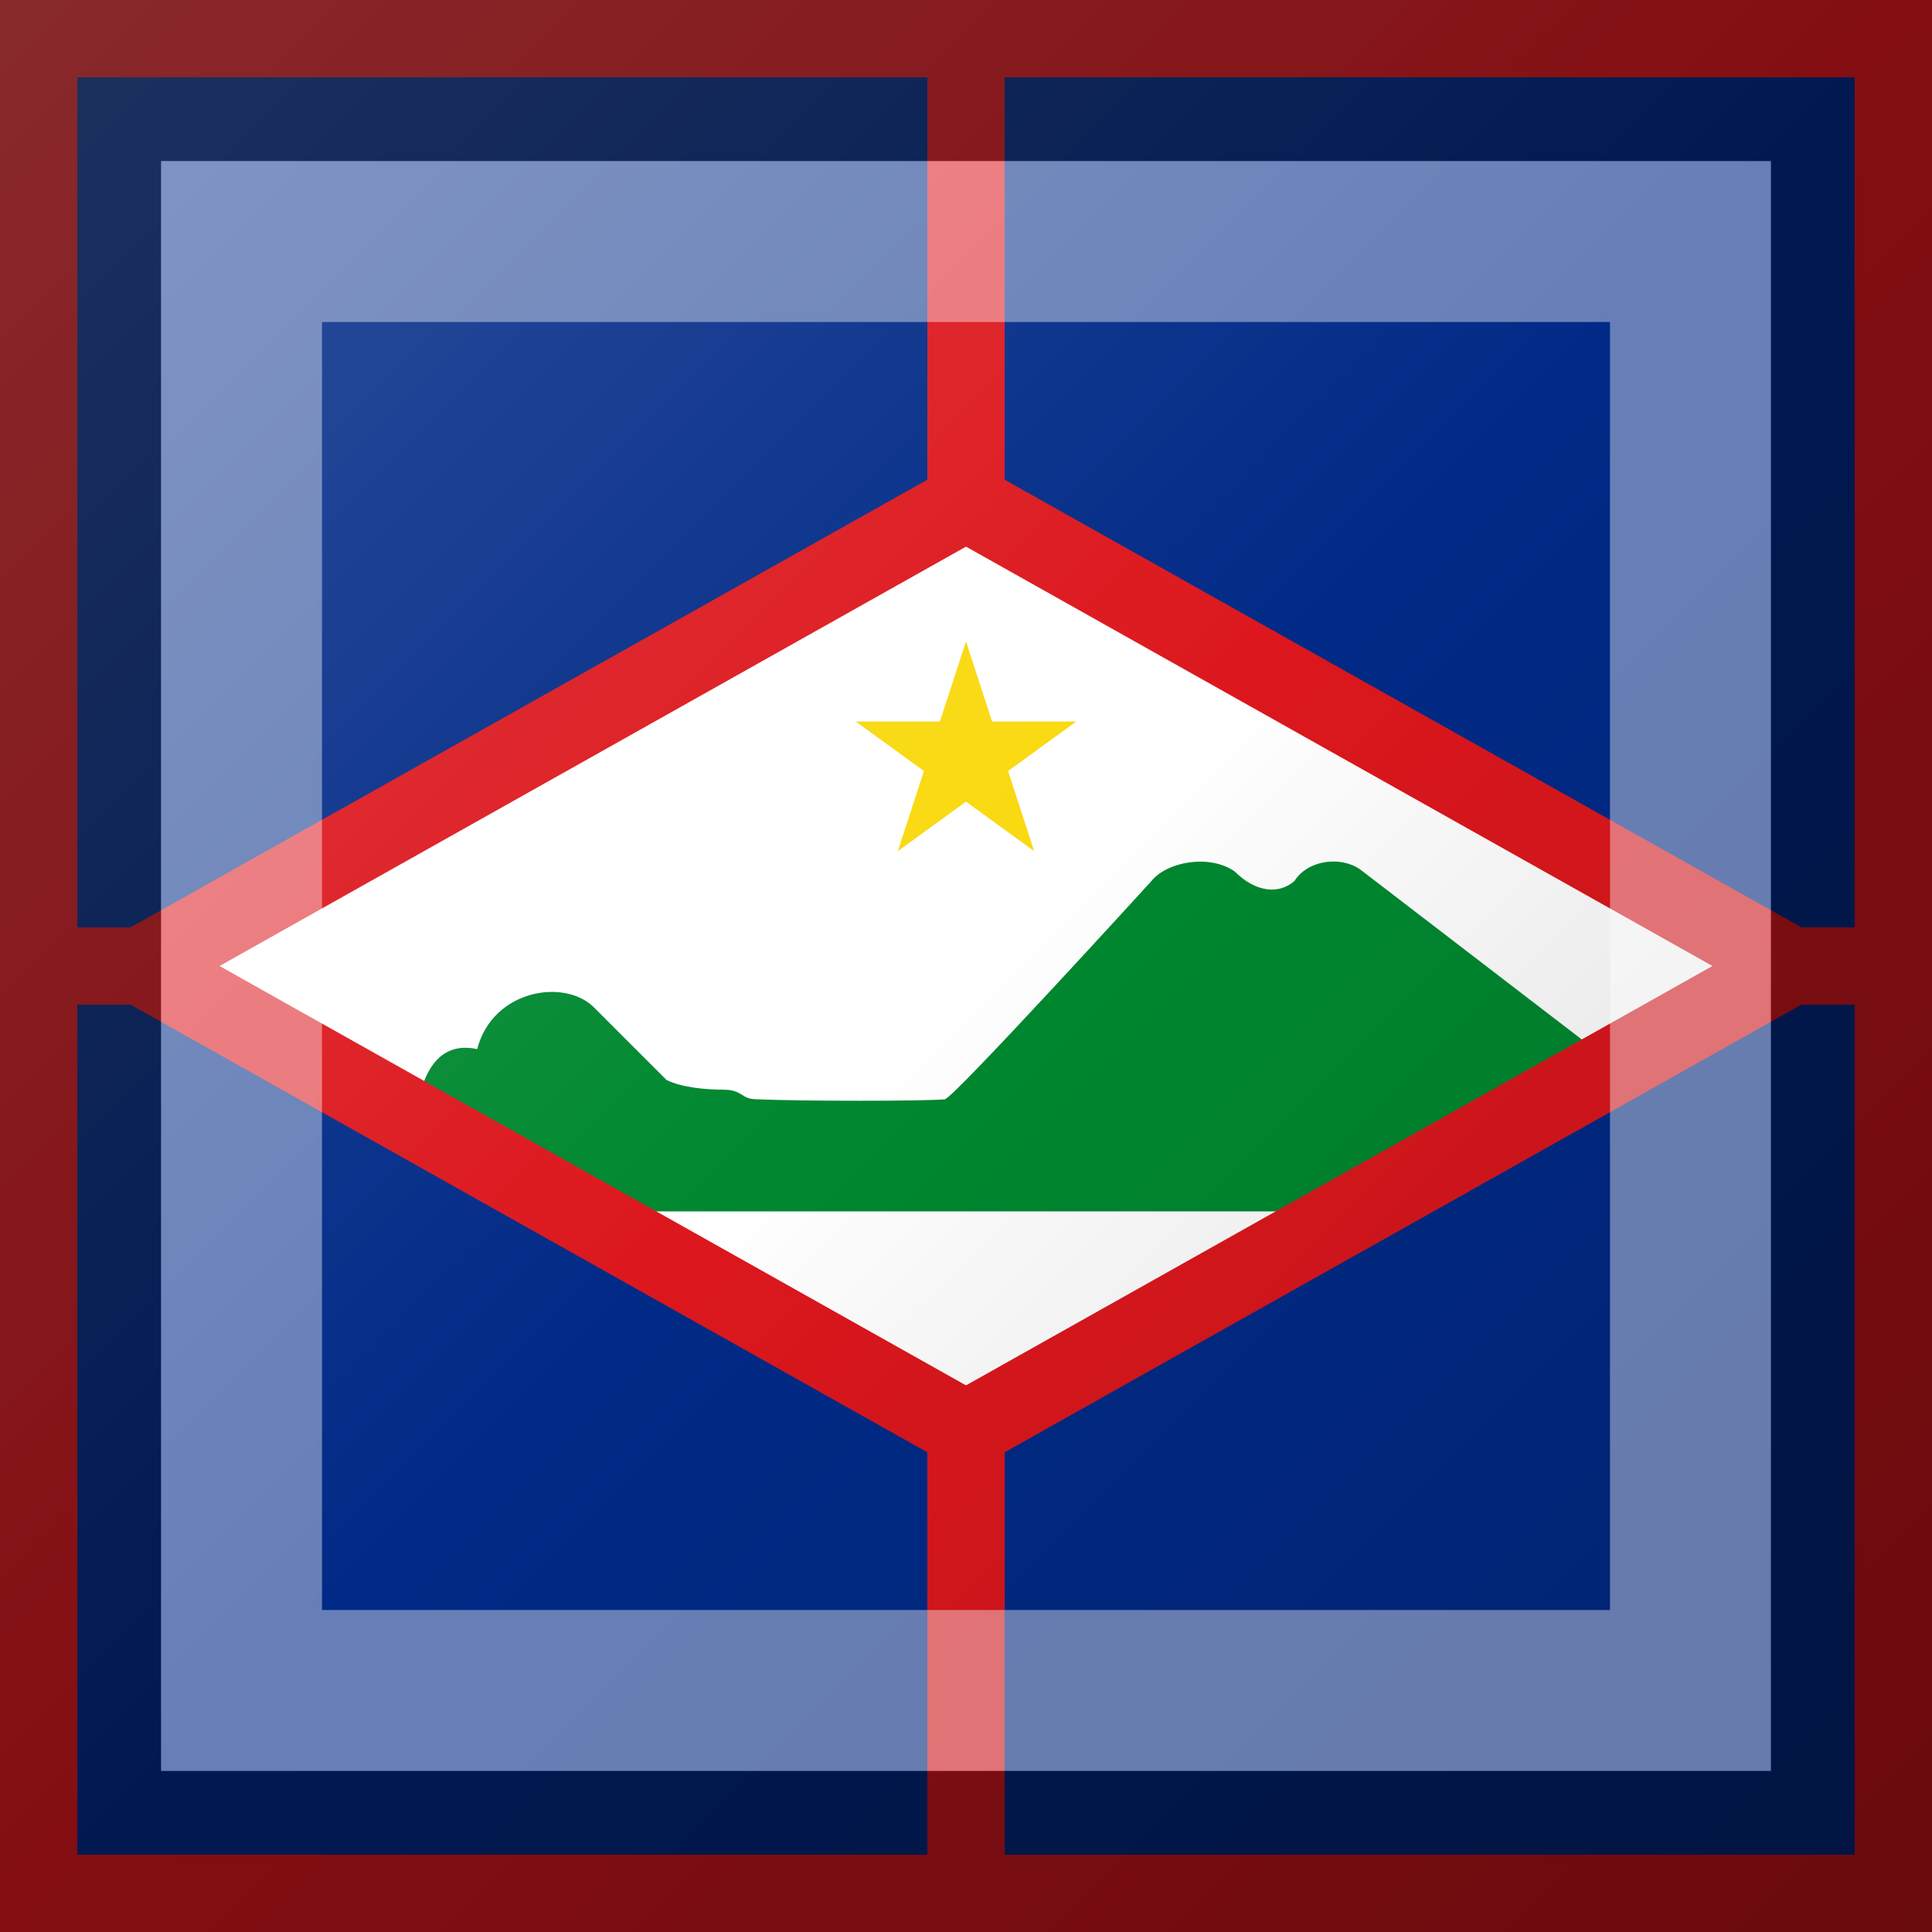 <?xml version="1.0"?>
<svg xmlns="http://www.w3.org/2000/svg" xmlns:xlink="http://www.w3.org/1999/xlink" version="1.1" width="360" height="360" viewBox="0 0 360 360">
<!-- Generated by Kreative Vexillo v1.0 -->
<style>
.blue{fill:rgb(1,42,135);}
.green{fill:rgb(0,136,48);}
.red{fill:rgb(220,23,29);}
.white{fill:rgb(255,255,255);}
.yellow{fill:rgb(249,217,15);}
</style>
<defs>
<path id="island" d="M -0.281 0.061 C -0.276 0.047 -0.267 0.04 -0.253 0.043 C -0.245 0.012 -0.207 0.006 -0.192 0.022 L -0.155 0.059 C -0.147 0.063 -0.134 0.064 -0.126 0.064 C -0.115 0.064 -0.117 0.069 -0.108 0.069 C -0.084 0.07 -0.022 0.07 -0.011 0.069 C -0.007 0.069 0.096 -0.044 0.096 -0.044 C 0.104 -0.054 0.126 -0.058 0.139 -0.049 C 0.15 -0.038 0.162 -0.037 0.17 -0.044 C 0.177 -0.055 0.194 -0.057 0.204 -0.05 L 0.32 0.039 L 0.164 0.127 H -0.164 L -0.281 0.061 Z"/>
<path id="star" d="M 0.0 -1.0 L 0.225 -0.309 L 0.951 -0.309 L 0.363 0.118 L 0.588 0.809 L 0.0 0.382 L -0.588 0.809 L -0.363 0.118 L -0.951 -0.309 L -0.225 -0.309 Z"/>
<linearGradient id="glaze" x1="0%" y1="0%" x2="100%" y2="100%">
<stop offset="0%" stop-color="rgb(255,255,255)" stop-opacity="0.2"/>
<stop offset="49.999%" stop-color="rgb(255,255,255)" stop-opacity="0.0"/>
<stop offset="50.001%" stop-color="rgb(0,0,0)" stop-opacity="0.0"/>
<stop offset="100%" stop-color="rgb(0,0,0)" stop-opacity="0.2"/>
</linearGradient>
</defs>
<g>
<rect x="0" y="0" width="360" height="360" class="red"/>
<rect x="14.4" y="14.4" width="331.2" height="331.2" class="blue"/>
<g>
<rect x="0" y="172.8" width="360" height="14.4" class="red"/>
<rect x="172.8" y="0" width="14.4" height="360" class="red"/>
</g>
<path d="M 26.208 180 L 180 93.6 L 333.792 180 L 180 266.4 Z" class="white"/>
<use xlink:href="#star" transform="translate(180 141.12) scale(21.6 21.6) rotate(0)" class="yellow"/>
<use xlink:href="#island" transform="translate(180 180) scale(360 360) rotate(0)" class="green"/>
<path d="M 183.526 99.877 L 183.526 99.877 L 29.735 186.277 L 22.681 173.723 L 176.474 87.323 Z" class="red"/>
<path d="M 183.526 87.323 L 183.526 87.323 L 337.318 173.723 L 330.265 186.277 L 176.474 99.877 Z" class="red"/>
<path d="M 176.474 272.677 L 176.474 272.677 L 22.681 186.277 L 29.735 173.723 L 183.526 260.123 Z" class="red"/>
<path d="M 176.474 260.123 L 176.474 260.123 L 330.265 173.723 L 337.318 186.277 L 183.526 272.677 Z" class="red"/>
</g>
<g>
<rect x="0" y="0" width="360" height="360" fill="url(#glaze)"/>
<path d="M 30 30 L 330 30 L 330 330 L 30 330 Z M 60 60 L 60 300 L 300 300 L 300 60 Z" fill="rgb(255,255,255)" opacity="0.4"/>
<path d="M 0 0 L 360 0 L 360 360 L 0 360 Z M 30 30 L 30 330 L 330 330 L 330 30 Z" fill="rgb(0,0,0)" opacity="0.4"/>
</g>
</svg>
